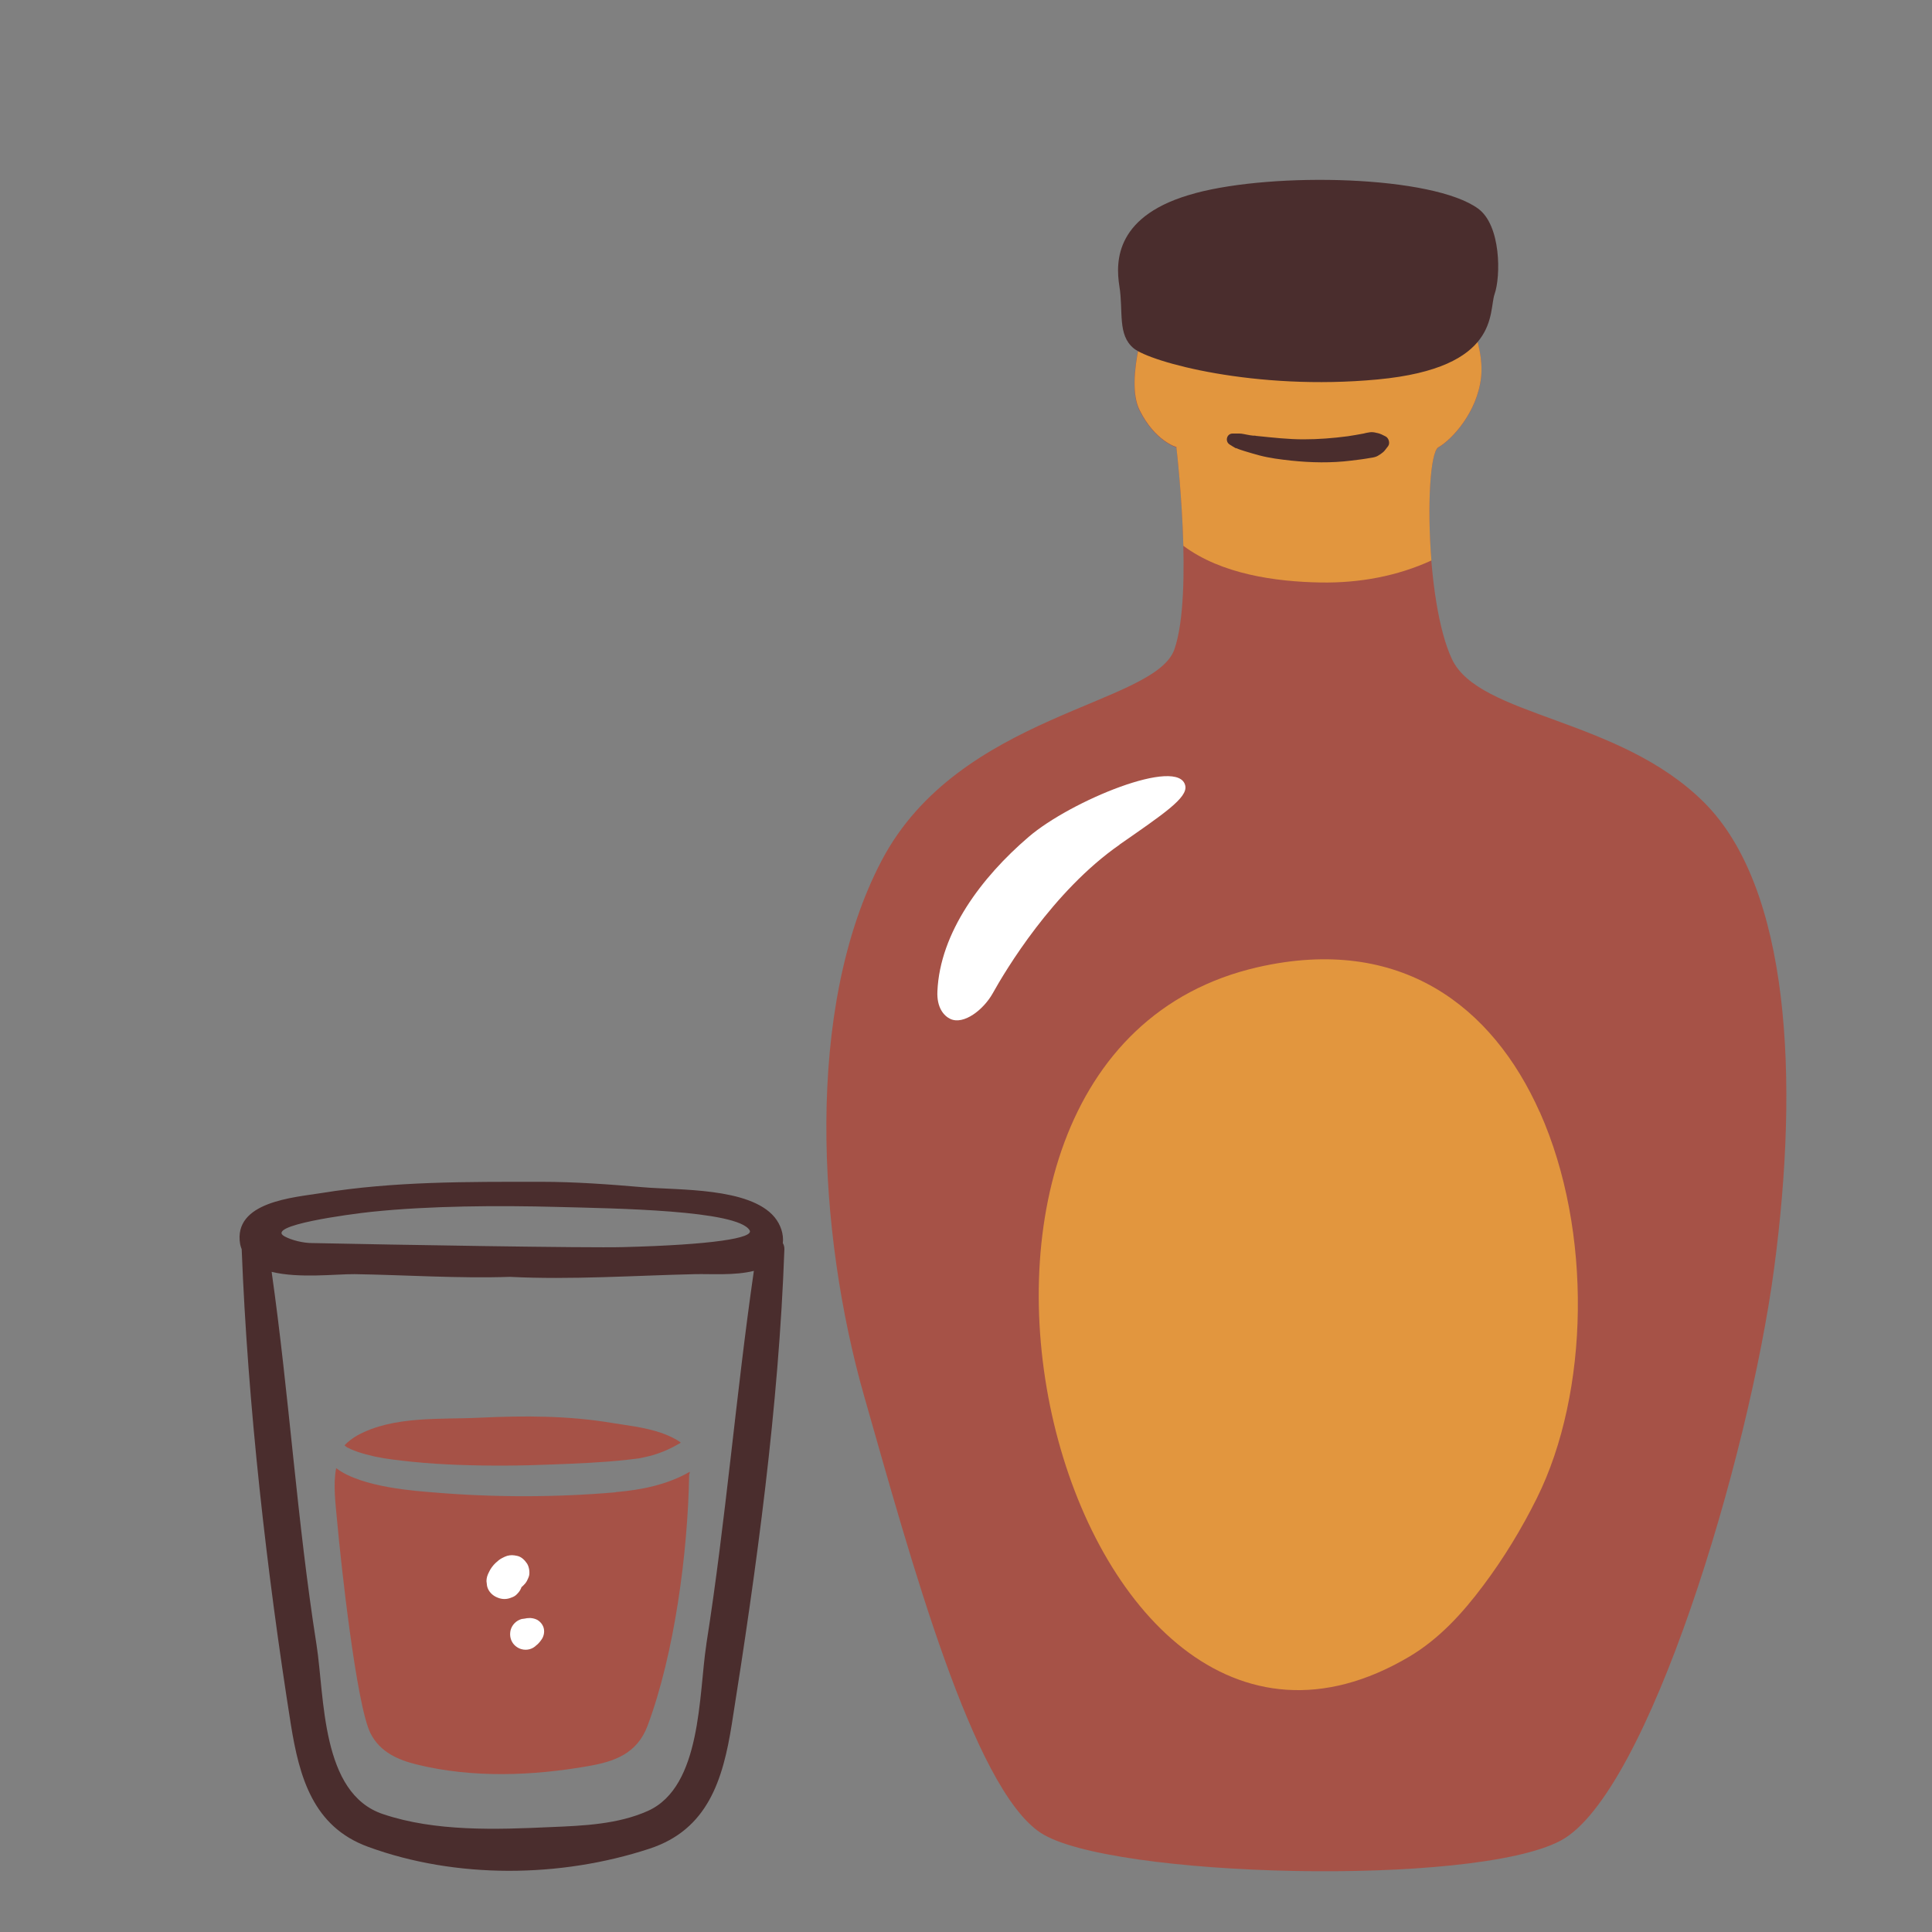 <?xml version="1.0" encoding="UTF-8"?>
<svg id="Capa_2" data-name="Capa 2" xmlns="http://www.w3.org/2000/svg" viewBox="0 0 100 100">
  <rect x="0" y="0" width="100" height="100" fill="#808080" stroke="none"/>
  <defs>
    <style>
      .cls-1 {
        fill: #fff;
      }

      .cls-2 {
        fill: none;
      }

      .cls-3 {
        fill: #a65247;
      }

      .cls-4 {
        fill: #4a2d2d;
      }

      .cls-5 {
        fill: #e2963e;
      }
    </style>
  </defs>
  <g id="COLOR">
    <g>
      <g>
        <g>
          <path class="cls-3" d="M17.98,74.92s.03.02.06.03c.03.01.1.05.12.06.12.05.24.1.36.14.29.1.58.17.88.24.61.13,1.18.19,1.92.27.79.08,1.57.13,2.36.16,1.64.06,3.29.05,4.93-.02,1.28-.05,2.56-.1,3.84-.24.19-.02.39-.05.58-.07,0,0,.01,0,.02,0,.24-.05.49-.1.73-.17.52-.15,1-.37,1.46-.65-.28-.21-.62-.36-.97-.49-.92-.32-1.95-.42-2.54-.52-2.28-.39-4.6-.39-6.9-.28-2,.1-4.48-.11-6.34.92-.26.15-.48.32-.66.51.05.04.11.09.15.12Z"/>
          <path class="cls-3" d="M31.87,77.24c-3.12.27-6.28.27-9.4.01-.81-.07-3.75-.24-5.07-1.26-.17.86-.03,1.86.06,2.85.17,1.9.98,9.43,1.72,10.88.5.99,1.46,1.38,2.39,1.61,2.89.71,5.99.59,8.9.08,1.3-.23,2.5-.62,3.05-2.09,1.39-3.73,2.08-8.94,2.15-12.96,0-.04.02-.08.03-.13,0-.02,0-.03,0-.05-1.16.67-2.51.94-3.82,1.05Z"/>
          <path class="cls-1" d="M27,82.08v-.03c-.02.07-.05.15-.08.22.03-.07.07-.14.12-.21l-.14.19c.04-.06.09-.1.15-.15.02-.02.04-.04.06-.06.14-.13.19-.26.26-.43.07-.19.02-.51-.09-.68-.12-.18-.3-.36-.52-.4-.19-.04-.32-.05-.51,0-.09.03-.18.07-.27.12-.12.06-.22.15-.32.24-.14.13-.27.3-.35.48-.08.15-.13.3-.13.47l.03.25c.06.28.28.5.54.6.24.1.48.1.72,0,.12-.04.22-.1.3-.19.12-.12.2-.25.24-.41h0Z"/>
          <path class="cls-1" d="M27.79,85.14c.11-.1.2-.21.28-.34.12-.22.13-.49,0-.7-.06-.1-.15-.19-.25-.25-.11-.06-.23-.09-.35-.1-.02,0-.05,0-.07,0-.08,0-.17.01-.25.03-.05,0-.1.02-.15.02-.14.04-.26.11-.36.21-.1.1-.17.22-.21.36-.05.21-.03.43.08.62.1.18.29.32.48.37.28.08.58,0,.78-.21h0Z"/>
          <path class="cls-4" d="M40.52,64.34c.05-.46-.11-.95-.43-1.34-1.29-1.55-4.99-1.39-6.82-1.55-1.75-.15-3.51-.28-5.27-.28-3.8,0-7.58-.03-11.35.58-1.42.23-4.6.44-4.22,2.65.02.1.05.18.08.26.31,8.02,1.29,16.67,2.54,24.57.44,2.75,1.15,5.32,4,6.36,4.56,1.67,9.96,1.61,14.56.1,3.03-.99,3.81-3.57,4.27-6.46,1.28-8.06,2.43-16.42,2.72-24.58,0-.12-.03-.23-.09-.32ZM19.27,62.72c2.96-.31,6.57-.33,9.54-.25,3.04.08,9.37.16,9.99,1.21.24.4-1.92.75-6.54.87-1.82.05-11.83-.12-16.12-.21-.43,0-1.04-.14-1.42-.35-1-.56,3.32-1.14,4.54-1.27ZM36.56,85.12c-.4,2.57-.23,7.35-3.02,8.61-1.56.7-3.36.77-5.04.84-2.81.13-5.97.24-8.67-.67-3.23-1.07-3.02-6.05-3.45-8.79-1.01-6.4-1.41-12.87-2.32-19.28,1.41.35,3.35.11,4.3.12,2.61.04,5.36.23,8.03.14,3.17.16,6.47-.07,9.58-.14.81-.02,2.06.08,3.05-.17-.93,6.42-1.45,12.91-2.46,19.32Z"/>
        </g>
        <g>
          <path class="cls-3" d="M59.48,16.03s-1.31,3.62-.5,5.22,1.91,1.91,1.91,1.91c0,0,.9,7.53-.1,10.44s-11.15,3.31-15.16,10.95-3.31,19.28-.9,27.72,5.62,20.29,9.14,22.6,22.39,2.81,26.91.4,9.74-19.78,11.05-29.63c1.31-9.84.8-19.68-3.62-24.1-4.42-4.42-11.65-4.42-13.06-7.43s-1.41-10.54-.7-10.95,2.01-1.81,2.21-3.62-1-3.82-1-3.82l-16.17.3Z"/>
          <path class="cls-5" d="M60.89,23.16s.29,2.45.36,5.09c1.97,1.47,4.77,1.86,7.12,1.9,2.01.03,3.95-.33,5.72-1.14-.23-2.84-.06-5.62.36-5.86.7-.4,2.01-1.81,2.21-3.62.2-1.81-1-3.82-1-3.82l-16.17.3s-1.31,3.62-.5,5.22c.8,1.61,1.91,1.91,1.91,1.91Z"/>
          <path class="cls-4" d="M61.87,10c-4.14,1.1-4.14,3.51-3.93,4.82s-.11,2.51.74,3.21,6.26,2.21,12.63,1.61c6.37-.6,5.73-3.51,6.05-4.42s.34-3.55-.85-4.42c-2.34-1.71-10.51-1.91-14.65-.8Z"/>
          <path class="cls-1" d="M57.94,43.72c2.3-1.6,3.54-2.43,3.41-3.05-.32-1.53-5.95.79-8.11,2.65-2.43,2.08-4.59,4.95-4.72,7.99-.04.84.33,1.27.67,1.43.69.32,1.71-.47,2.19-1.32.66-1.19,3.12-5.3,6.57-7.7Z"/>
          <path class="cls-4" d="M63.98,23.19c.14.07.29.11.44.16.25.08.51.15.76.22.53.14,1.09.21,1.64.27,1.04.11,2.09.13,3.13,0,.33-.04.66-.08.99-.14.07-.01.14-.02.21-.04.12-.03.21-.09.3-.15.08-.06.17-.12.23-.2.06-.07.11-.15.17-.22.11-.15.03-.42-.13-.5-.14-.07-.28-.15-.44-.18-.03,0-.06-.01-.09-.02-.16-.03-.22-.03-.38,0-.08.01-.15.03-.23.05-.27.05-.55.1-.82.14-.76.1-1.53.16-2.29.16-.79,0-1.58-.09-2.37-.17-.05,0-.09-.01-.14-.02-.02,0-.05,0-.07,0,0,0-.04,0-.06,0,0,0,.02,0,.04,0-.11-.01-.22-.03-.32-.05-.13-.02-.26-.06-.4-.06-.12,0-.23,0-.35,0-.31,0-.41.41-.15.57.11.07.22.14.33.2Z"/>
          <path class="cls-5" d="M79.7,57.57c-2.44-5.48-7.21-9.19-14.59-7.51-20.65,4.71-10.13,46.32,7.83,35.69,1.55-.92,2.76-2.25,3.83-3.68,1.06-1.41,1.99-2.94,2.78-4.53,2.71-5.46,2.89-13.83.15-19.98Z"/>
        </g>
      </g>
      <rect class="cls-2" width="100" height="100"/>
    </g>
  </g>
</svg>